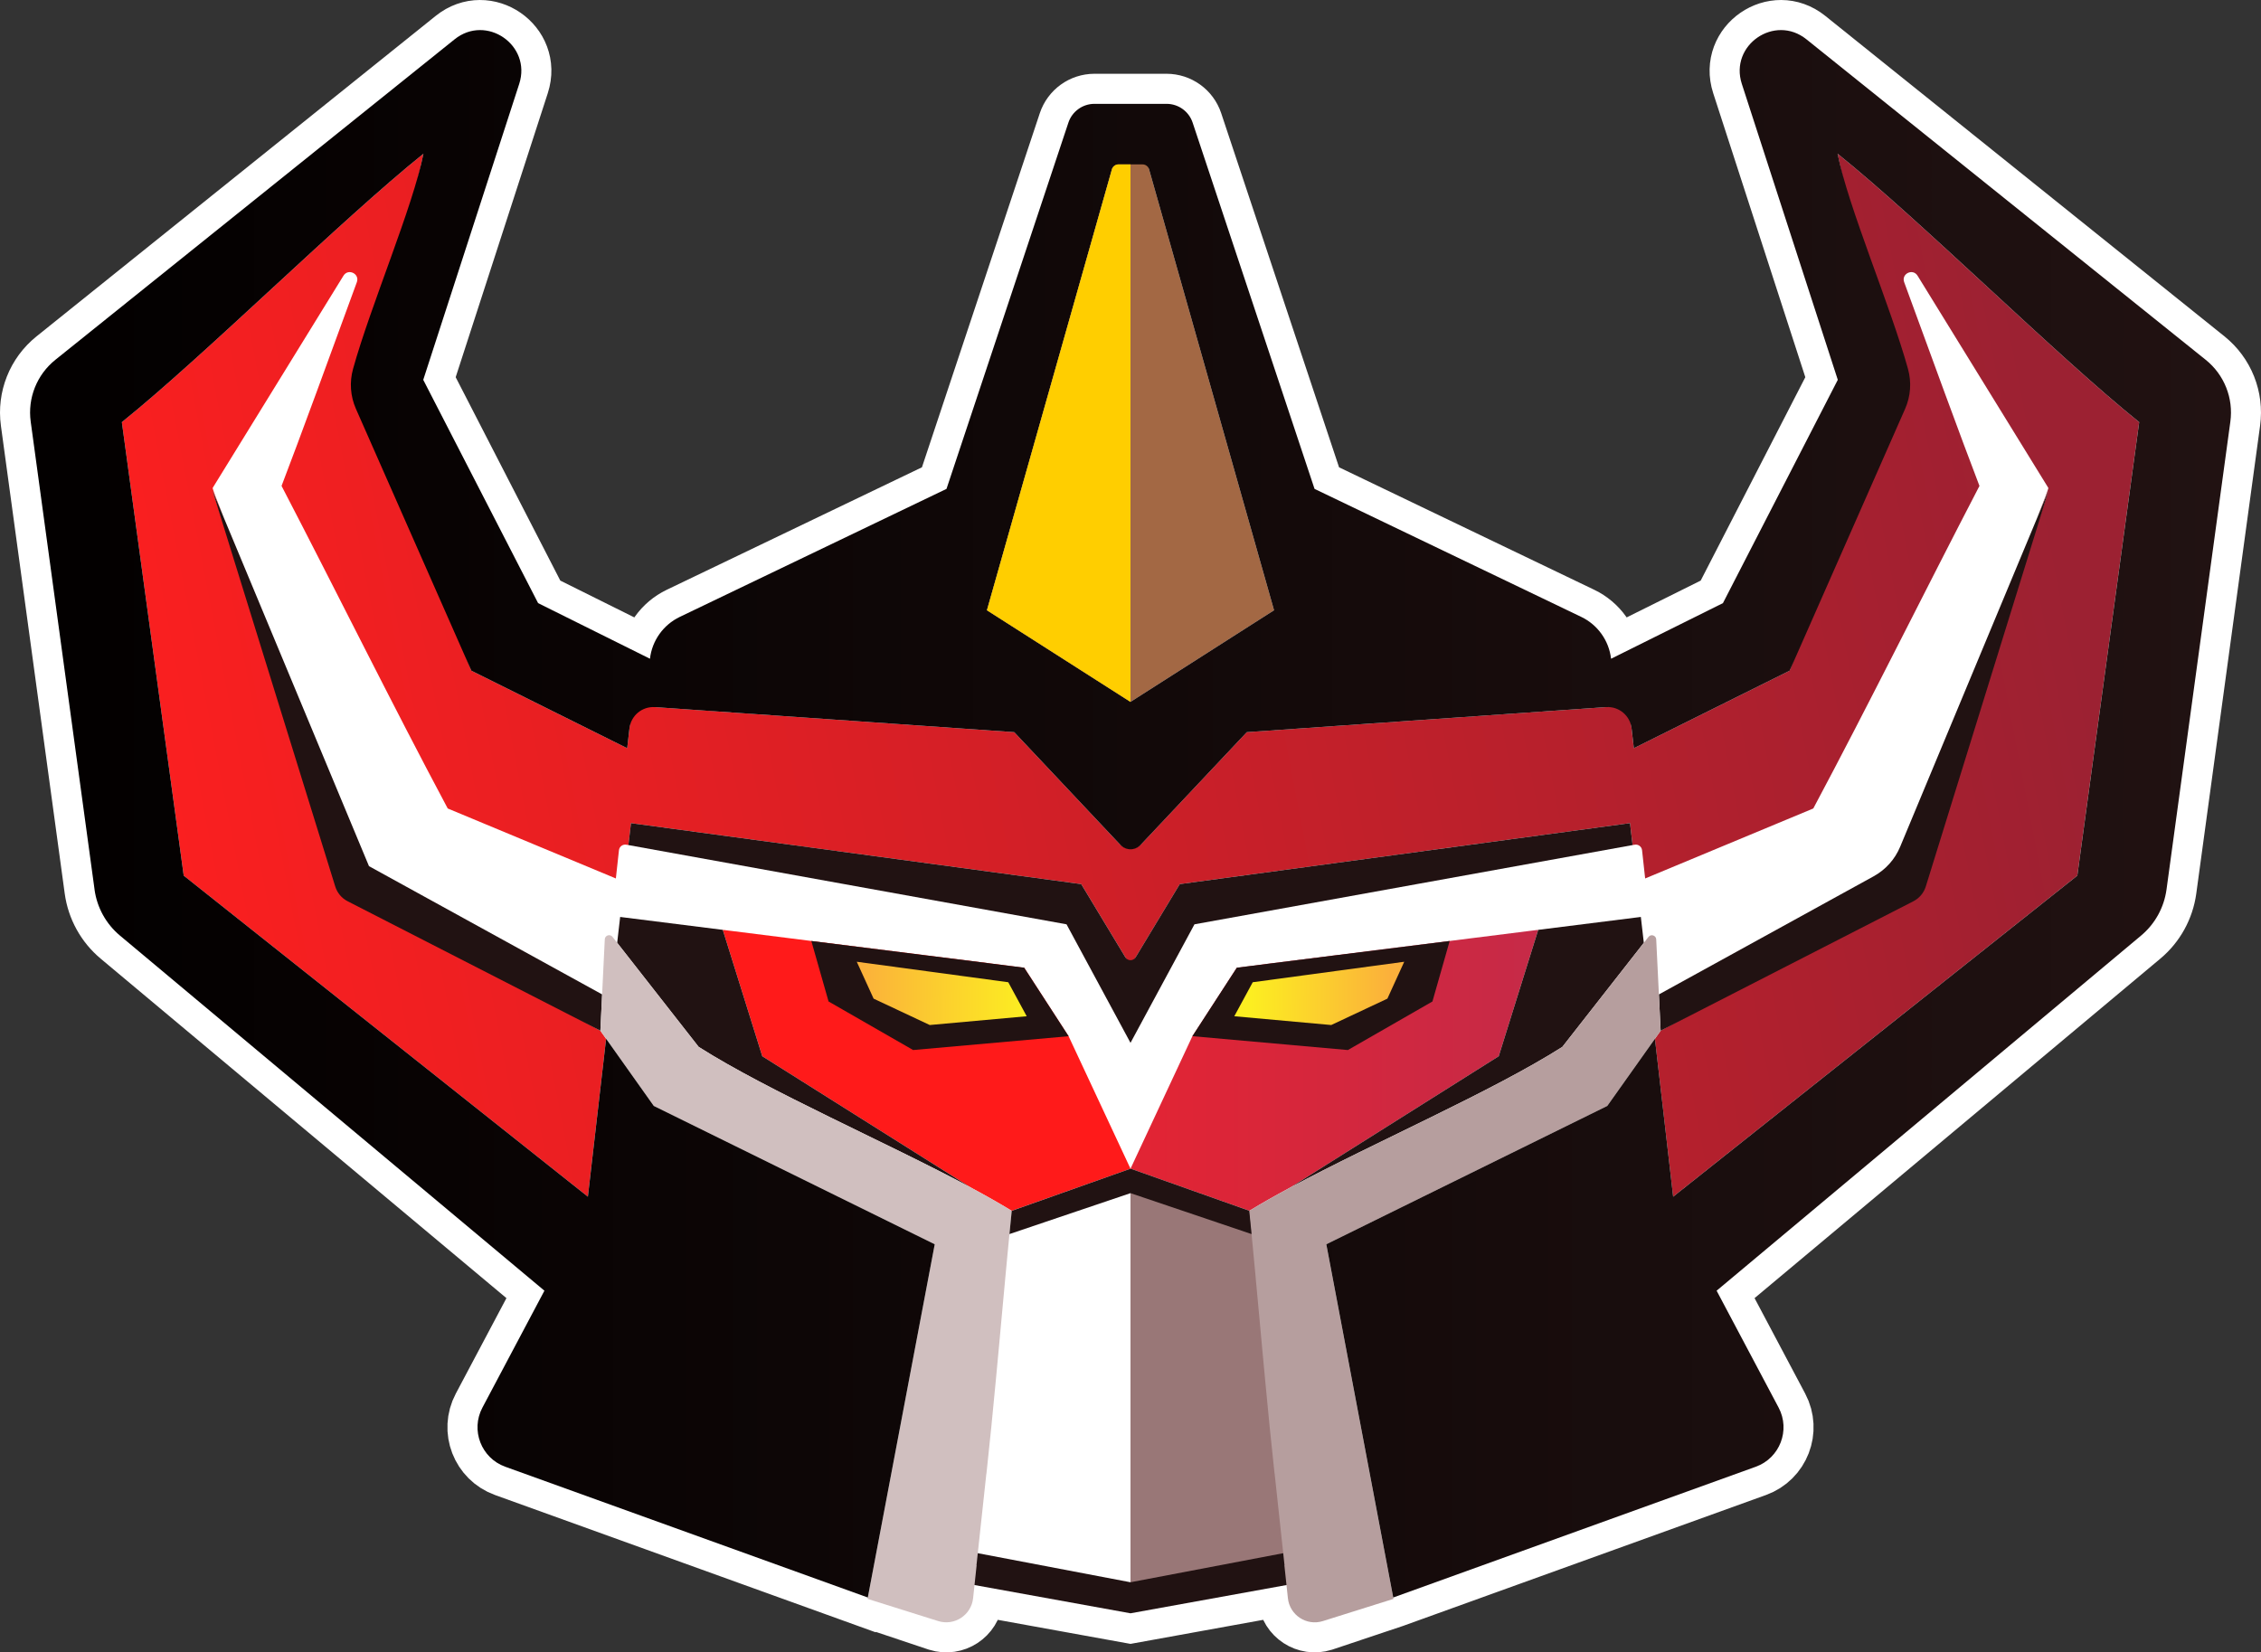 <?xml version="1.0" encoding="UTF-8"?>
<svg id="Calque_1" data-name="Calque 1" xmlns="http://www.w3.org/2000/svg" xmlns:xlink="http://www.w3.org/1999/xlink" viewBox="0 0 751.74 549.5">
  <rect x="0" y="0" width="751.74" height="549.5" fill="#333333" stroke="none"/>
  <defs>
    <style>
      .cls-1 {
        fill: #ff1a1a;
      }

      .cls-2, .cls-3 {
        fill: #fff;
      }

      .cls-4 {
        fill: #977;
      }

      .cls-5 {
        fill: url(#Dégradé_sans_nom_18-2);
      }

      .cls-6 {
        fill: url(#Dégradé_sans_nom_41);
      }

      .cls-7 {
        fill: url(#Dégradé_sans_nom_18);
      }

      .cls-8 {
        fill: #b69e9e;
      }

      .cls-9 {
        fill: #a36844;
      }

      .cls-3 {
        stroke: #fff;
        stroke-miterlimit: 10;
        stroke-width: 20px;
      }

      .cls-10 {
        fill: #ffce00;
      }

      .cls-11 {
        fill: url(#Dégradé_sans_nom_38);
      }

      .cls-12 {
        fill: #211212;
      }

      .cls-13 {
        fill: url(#Dégradé_sans_nom_42);
      }

      .cls-14 {
        fill: #d0bfbf;
      }
    </style>
    <linearGradient id="Dégradé_sans_nom_38" data-name="Dégradé sans nom 38" x1="240.34" y1="355.94" x2="375.87" y2="355.94" gradientTransform="translate(751.74) rotate(-180) scale(1 -1)" gradientUnits="userSpaceOnUse">
      <stop offset="0" stop-color="#c62a48"/>
      <stop offset=".12" stop-color="#c92945"/>
      <stop offset="1" stop-color="#e32433"/>
    </linearGradient>
    <linearGradient id="Dégradé_sans_nom_18" data-name="Dégradé sans nom 18" x1="289.5" y1="330.42" x2="336.78" y2="330" gradientTransform="translate(751.74) rotate(-180) scale(1 -1)" gradientUnits="userSpaceOnUse">
      <stop offset="0" stop-color="#fbb03b"/>
      <stop offset=".98" stop-color="#fcee21"/>
    </linearGradient>
    <linearGradient id="Dégradé_sans_nom_42" data-name="Dégradé sans nom 42" x1="70.69" y1="160.73" x2="730.02" y2="287.25" gradientTransform="translate(751.74) rotate(-180) scale(1 -1)" gradientUnits="userSpaceOnUse">
      <stop offset="0" stop-color="#9c2132"/>
      <stop offset=".08" stop-color="#a42030"/>
      <stop offset=".71" stop-color="#e51f23"/>
      <stop offset="1" stop-color="#ff1f1f"/>
    </linearGradient>
    <linearGradient id="Dégradé_sans_nom_18-2" data-name="Dégradé sans nom 18" x1="466.22" y1="330.18" x2="409.46" y2="331.01" xlink:href="#Dégradé_sans_nom_18"/>
    <linearGradient id="Dégradé_sans_nom_41" data-name="Dégradé sans nom 41" x1="10" y1="270.62" x2="741.74" y2="270.62" gradientTransform="translate(751.74) rotate(-180) scale(1 -1)" gradientUnits="userSpaceOnUse">
      <stop offset="0" stop-color="#211212"/>
      <stop offset=".98" stop-color="#030000"/>
    </linearGradient>
  </defs>
  <path class="cls-3" d="m288.53,531.25l-120.55-43.49c-7.98-2.88-11.57-12.15-7.59-19.65l20.62-38.89-141.12-118.09c-4.63-3.87-7.64-9.33-8.46-15.31L10.21,140.21c-1.07-7.81,2.04-15.61,8.19-20.55L151.14,13.07c10.55-8.47,25.65,1.95,21.48,14.82l-31.91,98.42,38.19,74.26c.56.28,33.27,16.55,37.19,18.49.7-6.03,4.44-11.28,9.91-13.91l88.68-42.57,40.53-121.8c1.25-3.73,4.74-6.25,8.68-6.25h23.96c3.94,0,7.43,2.52,8.68,6.25l40.53,121.8,88.68,42.57c5.47,2.63,9.21,7.88,9.91,13.91,3.92-1.94,36.63-18.21,37.19-18.49l38.19-74.26-31.91-98.42c-4.17-12.87,10.93-23.29,21.48-14.82l132.74,106.59c6.15,4.94,9.26,12.74,8.19,20.55l-21.22,155.61c-.82,5.98-3.83,11.44-8.46,15.31l-141.12,118.09,20.62,38.89c3.98,7.5.39,16.77-7.59,19.65l-120.55,43.49-23.39,7.83c-5.4,1.7-11.01-1.97-11.62-7.6-.15-1.46-.31-2.92-.47-4.37l-51.86,9.4-51.86-9.4c-.16,1.45-.32,2.91-.47,4.37-.61,5.63-6.22,9.3-11.62,7.6l-23.39-7.83Z"/>
  <path class="cls-12" d="m308.1,524.22l67.77,12.28,59.61-10.8c-.62-5.82-1.93-26.23-2.52-31.68l-57.09,17.81-55.78-17.4c-.59,5.45-11.36,23.98-11.98,29.8Z"/>
  <path class="cls-11" d="m415.32,402.63l.04.03c4.01-2.45,8.46-4.97,13.22-7.53.54-.33,1.08-.66,1.63-.99l68.09-42.89,12.99-41.58.11-.45-21.09,2.65-8.32,1.05-37.17,4.66-21.92,2.75-1.47.19-10.24,1.33-1.16,1.79-13.58,20.94h0s-20.58,44.07-20.58,44.07l39.45,13.98Z"/>
  <polygon class="cls-4" points="415.36 402.66 375.87 388.65 375.87 450.81 375.87 526.18 429.86 515.9 415.36 402.66"/>
  <polygon class="cls-2" points="336.46 402.63 375.87 388.65 375.87 450.81 375.87 526.18 321.88 515.9 336.46 402.63"/>
  <path class="cls-12" d="m396.45,344.58h0s51.69,4.61,51.69,4.61l28.12-16.15,5.73-20.12-37.17,4.66-21.92,2.75-1.47.19-7.08.89-3.12.39-.04.05-1.16,1.79-13.58,20.94Z"/>
  <polygon class="cls-7" points="410.38 337.95 416.51 326.64 466.88 319.83 461.28 332.1 442.61 340.87 410.38 337.95"/>
  <path class="cls-9" d="m328.14,202.94l47.73,30.47,47.73-30.47c-2.11-7.45-36.8-129.86-42.09-148.52-.4-1.41-1.68-2.38-3.15-2.38h-4.98c-1.47,0-2.75.97-3.15,2.38-5.29,18.65-39.98,141.07-42.09,148.52Z"/>
  <path class="cls-13" d="m40.51,140.38l20.57,150.81s103.69,82.38,134.38,106.77l6.06-52.52-1.91-2.68-84.56-46.2-44.41-133.45,3.91,9.39c-2.45-6.14-3.91-9.97-3.84-10.24l43.48-70.57c1.57-2.55,5.48-.66,4.45,2.15-8.11,22.2-19.31,52.89-25.03,67.75,18.53,35.66,36.39,71.9,55.25,107.27,0,0,41.12,17.11,55.9,23.27l1.03-9.39c.13-1.21,1.26-2.05,2.46-1.83l.69.12.85-7.3,2.23.31,147.47,19.97,16.38,27.16,16.38-27.16,147.47-19.97,2.23-.31.85,7.3.69-.12c1.2-.22,2.33.62,2.46,1.83l1.03,9.39c14.78-6.16,55.9-23.27,55.9-23.27,18.86-35.37,36.72-71.61,55.25-107.27-5.72-14.86-16.92-45.55-25.03-67.75-1.03-2.81,2.88-4.7,4.45-2.15l43.48,70.57c.07.27-1.39,4.1-3.84,10.24l3.91-9.39-44.12,133.45-84.85,46.2-1.91,2.68,6.06,52.52c30.69-24.39,134.39-106.77,134.38-106.77l20.57-150.81c-27.21-21.86-72.78-67.18-100.27-89.26,3.84,19.69,15.78,59.1,19.62,78.79l-35.56,93.13-18.04,8.97c-11.54,5.75-25.8,12.84-33.77,16.8l-.87-7.57c-.43-3.7-3.69-6.42-7.41-6.16l-120.4,8.4-34.97,37.14c-2,2.12-5.38,2.12-7.38,0l-34.97-37.14-120.4-8.4c-3.72-.26-6.98,2.45-7.41,6.16l-.87,7.57c-7.97-3.96-22.23-11.05-33.77-16.8l-18.04-8.97-36.82-93.73c3.84-19.69,17.04-58.5,20.88-78.19-27.49,22.08-73.06,67.4-100.27,89.26Z"/>
  <path class="cls-12" d="m551.55,330.69l.58,12.07,84.02-43.04c1.99-1.02,3.48-2.79,4.14-4.92l40.82-131.69-3.91,9.39c-.13.35-35.32,84.8-45.43,109.08-1.74,4.19-4.85,7.65-8.82,9.83-23.71,13.04-47.73,26.25-71.39,39.28Z"/>
  <path class="cls-12" d="m429.03,394.88c28.17-15.13,67.06-31.89,90.42-46.74l27.09-34.61-.99-8.6-34.12,4.29-.14.45-12.99,41.58-68.09,42.89-1.18.74Z"/>
  <path class="cls-12" d="m208.94,281.03l145.66,26.35,21.27,39.42,21.27-39.42,145.66-26.35-.85-7.3-2.23.31-147.47,19.97-14.68,24.34c-.77,1.28-2.63,1.28-3.4,0l-14.68-24.34-147.47-19.97-2.23-.31-.85,7.3Z"/>
  <polygon class="cls-2" points="421.43 320.52 444.82 317.58 422.9 320.33 421.43 320.52"/>
  <path class="cls-8" d="m415.36,402.66c.3,3.03.6,6.07.89,9.12.15,1.53.3,3.05.44,4.57.14,1.52.28,3.05.43,4.58.1.98.19,1.96.28,2.94l.04.45.07.75v.12c.4,4.25.8,8.52,1.19,12.79.06.61.11,1.23.17,1.85.22,2.42.44,4.84.66,7.26.05.53.1,1.07.15,1.6.32,3.46.64,6.93.97,10.39.98,10.38,1.99,20.75,3.12,31.03h.03,0c.59,5.46,2.65,24.54,3.27,30.36.01,0,.01.03.01.04l-.05.02c.39,3.65.78,7.3,1.17,10.95.6,5.64,6.21,9.31,11.62,7.61,7.83-2.46,15.66-4.91,23.48-7.38-.03-.15-.06-.3-.09-.45-7.44-39.15-14.83-78.31-22.25-117.47l93.41-46,15.85-22.34,1.91-2.68-.58-12.07-.89-18.31c-.06-1.34-1.75-1.87-2.57-.82l-1.55,1.97-27.09,34.61c-23.36,14.85-62.25,31.61-90.42,46.74-.16.08-.3.17-.45.25-4.76,2.56-9.21,5.08-13.22,7.53Z"/>
  <path class="cls-1" d="m375.87,388.65l-20.58-44.06h0s-13.58-20.95-13.58-20.95l-1.16-1.79-10.24-1.33-1.47-.19-21.92-2.75-37.17-4.66-8.32-1.05-21.09-2.65.11.45,12.99,41.58,68.09,42.89c.55.33,1.09.66,1.63.99,4.76,2.56,9.21,5.08,13.22,7.53l.04-.03,39.45-13.98Z"/>
  <path class="cls-12" d="m269.75,312.92l5.73,20.12,28.12,16.15,51.69-4.6h0s-13.58-20.95-13.58-20.95l-1.16-1.79-.04-.05-3.12-.39-7.08-.89-1.47-.19-21.92-2.75-37.17-4.66Z"/>
  <polygon class="cls-5" points="341.36 337.95 335.23 326.64 284.86 319.83 290.46 332.1 309.13 340.87 341.36 337.95"/>
  <path class="cls-12" d="m70.64,163.11l40.82,131.69c.66,2.13,2.15,3.91,4.14,4.92l84.02,43.04.58-12.07c-25.7-14.15-51.83-28.52-77.52-42.65-.32-.77-47.87-114.89-48.12-115.54,0,0-3.91-9.39-3.91-9.39Z"/>
  <path class="cls-12" d="m205.2,313.53l27.09,34.61c23.36,14.85,62.25,31.61,90.42,46.74l-1.18-.74-68.09-42.89-12.99-41.58-.14-.45-34.12-4.29-.99,8.6Z"/>
  <path class="cls-14" d="m199.61,342.76l1.91,2.68,15.85,22.34,93.41,46c-7.42,39.16-14.81,78.32-22.25,117.47-.03.15-.06.3-.09.45,7.82,2.48,15.65,4.93,23.48,7.38,5.41,1.7,11.02-1.97,11.62-7.61.39-3.65.78-7.3,1.17-10.95l-.05-.02s0-.03.01-.04c.62-5.82,2.68-24.9,3.27-30.35v-.02h.03c1.13-10.27,2.14-20.64,3.12-31.02.33-3.46.65-6.93.97-10.39.05-.53.1-1.07.15-1.6.22-2.42.44-4.84.66-7.26.06-.62.11-1.24.17-1.85.39-4.27.79-8.54,1.18-12.79v-.12s.08-.75.08-.75l.04-.45c.09-.98.18-1.96.28-2.94.15-1.53.29-3.06.43-4.58.14-1.52.29-3.04.44-4.57.29-3.05.59-6.09.89-9.12-4.01-2.45-8.46-4.97-13.22-7.53-.15-.08-.29-.17-.45-.25-28.17-15.13-67.06-31.89-90.42-46.74l-27.09-34.61-1.55-1.97c-.82-1.05-2.51-.52-2.57.82l-.89,18.31-.58,12.07Z"/>
  <polygon class="cls-12" points="335.62 410.39 375.87 396.78 416.12 410.39 415.36 402.66 375.87 388.65 336.38 402.66 335.62 410.39"/>
  <path class="cls-6" d="m31.43,295.82c.82,5.98,3.83,11.44,8.46,15.31l141.12,118.09-20.62,38.89c-3.97,7.49-.39,16.77,7.59,19.65l120.55,43.49c7.44-39.15,14.83-78.31,22.25-117.47l-93.41-46-15.85-22.34-6.06,52.52c-30.69-24.39-134.39-106.77-134.38-106.77l-20.57-150.81c27.21-21.86,72.78-67.18,100.27-89.26-3.42,17.53-17.62,50.65-23.41,71.6-1.21,4.38-.88,9.04.95,13.2l38.4,87.12,18.04,8.97c11.54,5.75,25.8,12.84,33.77,16.8l.76-6.62c.49-4.23,4.22-7.33,8.47-7.04l119.45,8.33,35.31,37.5c1.82,1.93,4.89,1.93,6.71,0l35.31-37.5,119.45-8.33c4.25-.3,7.98,2.8,8.47,7.04l.76,6.62c7.97-3.96,22.23-11.05,33.77-16.8l18.04-8.97,38.4-87.12c1.83-4.16,2.16-8.82.95-13.2-5.79-20.95-19.99-54.07-23.41-71.6,27.49,22.08,73.06,67.4,100.27,89.26l-20.57,150.81s-103.69,82.38-134.38,106.77l-6.06-52.52-15.85,22.34-93.41,46c7.42,39.16,14.81,78.32,22.25,117.47l120.55-43.49c7.98-2.88,11.56-12.16,7.59-19.65l-20.62-38.89,141.12-118.09c4.63-3.87,7.64-9.33,8.46-15.31l21.23-155.61c1.07-7.81-2.04-15.61-8.19-20.55L600.6,13.07c-10.55-8.47-25.65,1.95-21.48,14.82l31.91,98.42-38.19,74.26c-.56.28-33.27,16.55-37.19,18.49h0c-.7-6.03-4.44-11.28-9.91-13.91l-88.68-42.57-40.53-121.8c-1.24-3.73-4.74-6.25-8.67-6.25h-23.97c-3.94,0-7.43,2.52-8.67,6.25l-40.53,121.8-88.68,42.57c-5.47,2.63-9.22,7.88-9.91,13.91h0c-3.92-1.94-36.63-18.21-37.19-18.49l-38.19-74.26,31.91-98.42c4.17-12.87-10.93-23.29-21.48-14.82L18.4,119.66c-6.15,4.94-9.26,12.73-8.19,20.55l21.23,155.61Zm296.71-92.88c2.1-7.4,37.12-130.96,41.56-146.64.27-.97,1.16-1.63,2.16-1.63h8.02c1.01,0,1.89.66,2.16,1.63,4.44,15.68,39.46,139.24,41.56,146.64l-47.73,30.47-47.73-30.47Z"/>
  <path class="cls-10" d="m375.87,54.67v178.74s-47.73-30.47-47.73-30.47l41.56-146.63c.27-.97,1.16-1.64,2.17-1.64h4Z"/>
</svg>